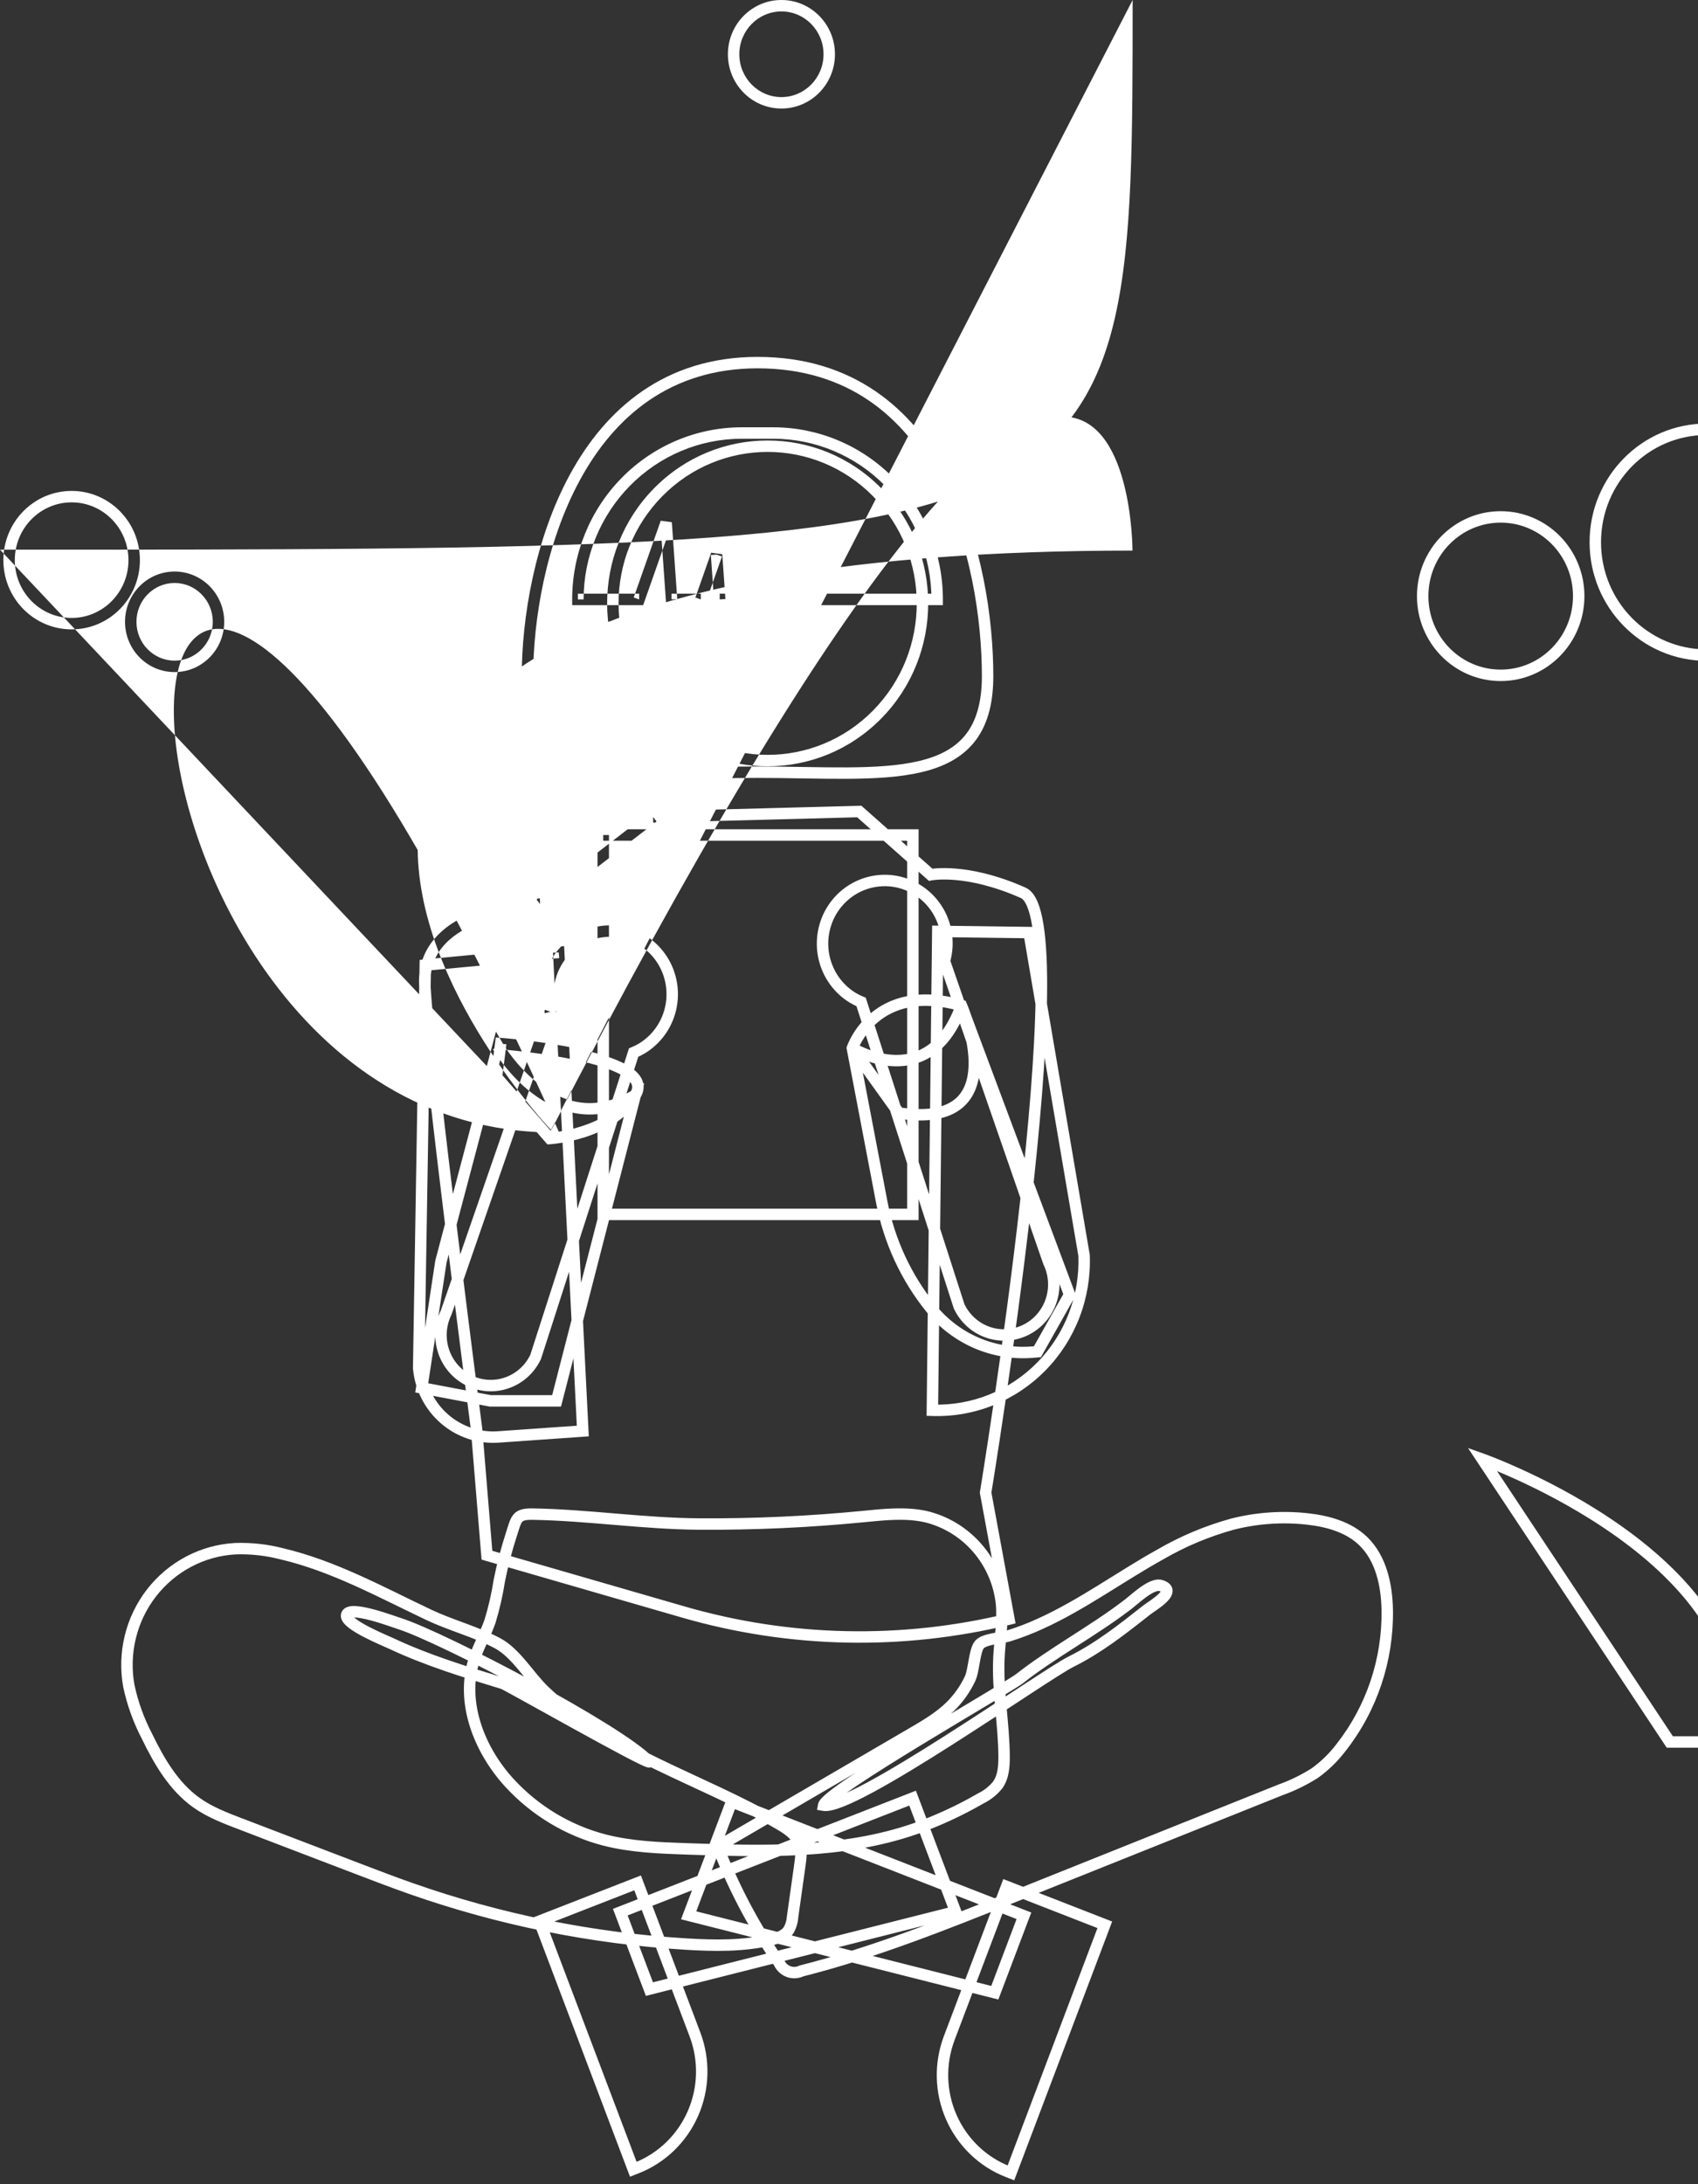 <svg width="297" height="382" viewBox="0 0 297 382" fill="none" xmlns="http://www.w3.org/2000/svg">
<rect x="0" y="0" width="297" height="382" fill="#333333" stroke="none"/>
<path d="M292.065 304.638L291.231 305.191L291.528 305.638H292.065V304.638ZM259.27 255.188L259.604 254.245L256.781 253.245L258.436 255.74L259.27 255.188ZM303.299 304.638V305.638H304.137L304.284 304.812L303.299 304.638ZM179.096 335.036L180.031 335.39L180.382 334.464L179.459 334.104L179.096 335.036ZM174.003 348.491L173.758 349.461L174.623 349.679L174.938 348.845L174.003 348.491ZM120.453 334.954L119.518 334.6L119.121 335.648L120.208 335.923L120.453 334.954ZM127.969 315.094L128.333 314.163L127.392 313.796L127.034 314.74L127.969 315.094ZM193.243 336.612L194.178 336.966L194.528 336.04L193.606 335.68L193.243 336.612ZM176.822 379.999L176.459 380.93L177.4 381.297L177.757 380.353L176.822 379.999ZM176.281 379.788L175.918 380.719L175.918 380.719L176.281 379.788ZM166.037 356.413L165.127 355.997L165.113 356.027L165.101 356.059L166.037 356.413ZM166.037 356.412L166.947 356.827L166.961 356.797L166.972 356.766L166.037 356.412ZM176.067 329.913L176.43 328.981L175.489 328.614L175.131 329.559L176.067 329.913ZM97.724 166.558L98.723 166.508L98.67 165.464L97.629 165.563L97.724 166.558ZM74.388 168.776L74.293 167.781L73.403 167.865L73.388 168.76L74.388 168.776ZM73.23 239.262L72.23 239.246L72.229 239.298L72.234 239.351L73.23 239.262ZM87.145 251.297L87.075 250.3L87.145 251.297ZM101.94 250.263L102.01 251.26L102.988 251.192L102.939 250.212L101.94 250.263ZM179.996 163.089L180.982 162.921L180.842 162.1L180.009 162.089L179.996 163.089ZM164.029 162.88L164.042 161.88L163.04 161.867L163.029 162.869L164.029 162.88ZM163.083 246.632L162.083 246.621L162.072 247.599L163.049 247.632L163.083 246.632ZM189.618 219.552L190.617 219.514L190.615 219.448L190.604 219.384L189.618 219.552ZM87.344 276.388L86.364 276.193L86.359 276.213L86.356 276.234L87.344 276.388ZM85.702 283.565L86.646 283.896L86.653 283.876L86.659 283.857L85.702 283.565ZM82.915 290.316L83.869 290.618L82.915 290.316ZM89.022 311.699L88.282 312.371L88.284 312.373L89.022 311.699ZM105.781 321.8L105.531 322.769L105.533 322.769L105.781 321.8ZM120.182 323.337L120.217 322.337L120.182 323.337ZM159.981 319.843L160.307 320.788L160.314 320.786L159.981 319.843ZM171.544 314.511L171.108 313.61L171.075 313.627L171.043 313.645L171.544 314.511ZM174.544 312.112L175.325 312.737L175.347 312.71L175.366 312.681L174.544 312.112ZM175.627 307.193L176.627 307.188L175.627 307.193ZM174.721 289.948L175.72 289.995L174.721 289.948ZM175.171 280.399L176.166 280.309L176.166 280.299L176.164 280.289L175.171 280.399ZM161.909 265.226L162.142 264.253L162.132 264.251L162.122 264.249L161.909 265.226ZM150.916 265.226L151.013 266.222H151.013L150.916 265.226ZM122.306 266.525L122.313 265.525H122.313L122.306 266.525ZM93.135 264.791L93.119 265.791H93.119L93.135 264.791ZM89.407 268.465L90.358 268.773L90.358 268.773L89.407 268.465ZM49.181 271.705L48.933 272.674L48.943 272.677L48.953 272.679L49.181 271.705ZM41.148 270.839L41.112 269.839L41.102 269.84L41.091 269.84L41.148 270.839ZM22.534 294.832L21.549 295.01L21.552 295.025L21.555 295.04L22.534 294.832ZM25.717 303.662L26.616 303.225L26.61 303.211L26.603 303.198L25.717 303.662ZM34.346 315.242L34.927 314.428H34.927L34.346 315.242ZM41.962 318.922L41.605 319.856L41.962 318.922ZM62.734 326.866L62.376 327.8H62.376L62.734 326.866ZM71.932 330.287L71.6 331.23L71.6 331.23L71.932 330.287ZM119.974 339.982L119.913 340.981H119.914L119.974 339.982ZM134.891 339.215L134.66 338.242V338.242L134.891 339.215ZM137.946 337.54L138.775 338.098L138.797 338.066L138.816 338.032L137.946 337.54ZM138.628 335.251L137.638 335.112L137.633 335.148L137.63 335.185L138.628 335.251ZM139.906 326.167L138.916 326.028L139.906 326.167ZM139.798 322.338L138.864 322.696L138.864 322.696L139.798 322.338ZM136.345 319.035L135.841 319.899L136.345 319.035ZM95.25 295.752L95.939 295.028V295.028L95.25 295.752ZM86.991 287.354L86.522 288.237L86.991 287.354ZM75.019 282.416L75.447 281.512L75.019 282.416ZM69.918 283.951L70.222 282.998H70.222L69.918 283.951ZM113.571 308.115L113.915 309.054L115.338 308.534L114.3 307.43L113.571 308.115ZM87.971 294.408L87.679 295.365H87.679L87.971 294.408ZM68.494 287.441L68.069 288.346L68.494 287.441ZM60.627 282.458L61.609 282.649V282.649L60.627 282.458ZM114.228 142.867L114.202 141.867L113.876 141.876L113.618 142.075L114.228 142.867ZM94.46 158.104L94.492 159.103L94.815 159.093L95.071 158.896L94.46 158.104ZM83.359 249.926L84.356 249.844L84.354 249.82L84.351 249.797L83.359 249.926ZM85.17 271.977L84.174 272.059L84.23 272.746L84.892 272.938L85.17 271.977ZM119.528 281.915L119.25 282.876L119.528 281.915ZM176.478 283.154L176.714 284.126L177.633 283.903L177.461 282.973L176.478 283.154ZM172.395 261.032L171.408 260.869L171.38 261.042L171.411 261.213L172.395 261.032ZM162.783 152.978L162.12 153.727L162.493 154.057L162.982 153.958L162.783 152.978ZM150.298 141.919L150.962 141.171L150.666 140.909L150.272 140.92L150.298 141.919ZM153.42 86.084L152.707 86.786L153.42 86.084ZM153.42 124.959L152.707 124.258L153.42 124.959ZM115.124 124.959L114.412 125.661L115.124 124.959ZM115.124 86.084L114.412 85.382L115.124 86.084ZM101.079 104.826H100.079V105.826H101.079V104.826ZM111.79 104.826V105.826H112.498L112.733 105.158L111.79 104.826ZM116.515 91.396L117.512 91.325L115.571 91.064L116.515 91.396ZM117.459 104.826L116.462 104.896L116.527 105.826H117.459V104.826ZM122.578 104.826V105.826H123.287L123.522 105.158L122.578 104.826ZM125.335 96.992L126.332 96.921L124.391 96.66L125.335 96.992ZM125.886 104.826L124.888 104.896L124.954 105.826H125.886V104.826ZM163.923 104.826V105.826H164.923V104.826H163.923ZM105.513 146.026V145.026H104.513V146.026H105.513ZM159.671 146.026H160.671V145.026H159.671V146.026ZM159.671 212.377V213.377H160.671V212.377H159.671ZM105.513 212.377H104.513V213.377H105.513V212.377ZM108.498 334.402L108.134 333.47L107.212 333.83L107.563 334.756L108.498 334.402ZM113.591 347.857L112.656 348.211L112.972 349.045L113.836 348.827L113.591 347.857ZM167.141 334.32L167.386 335.289L168.473 335.014L168.076 333.966L167.141 334.32ZM159.624 314.46L160.559 314.106L160.202 313.162L159.261 313.529L159.624 314.46ZM111.527 329.282L112.462 328.928L112.104 327.983L111.163 328.351L111.527 329.282ZM121.556 355.781L122.502 355.457L122.497 355.442L122.491 355.427L121.556 355.781ZM121.557 355.782L120.611 356.107L120.616 356.121L120.621 356.136L121.557 355.782ZM111.312 379.157L111.675 380.089H111.675L111.312 379.157ZM110.771 379.368L109.836 379.722L110.194 380.667L111.135 380.3L110.771 379.368ZM94.35 335.982L93.987 335.05L93.065 335.41L93.415 336.336L94.35 335.982ZM215.539 266.553L215.292 265.584L215.282 265.587L215.273 265.589L215.539 266.553ZM228.709 265.64L228.82 264.646L228.82 264.646L228.709 265.64ZM238.428 269.502L239.122 268.781H239.122L238.428 269.502ZM242.646 281.546L243.646 281.53L243.646 281.526L242.646 281.546ZM234.59 305.576L233.803 304.959L233.798 304.965L233.793 304.972L234.59 305.576ZM229.984 310.077L230.52 310.921L230.545 310.905L230.568 310.888L229.984 310.077ZM223.991 313.008L223.654 312.067L223.637 312.073L223.62 312.08L223.991 313.008ZM177.474 331.634L177.102 330.706H177.102L177.474 331.634ZM140.19 344.679L139.945 343.709L139.844 343.735L139.75 343.781L140.19 344.679ZM136.31 343.305L135.407 343.734L135.407 343.734L136.31 343.305ZM136.28 343.24L137.193 342.832L137.155 342.748L137.103 342.672L136.28 343.24ZM126.085 324.307L127.012 323.932L126.956 323.795L126.863 323.68L126.085 324.307ZM126.64 322.296L126.976 323.238L127.064 323.206L127.144 323.16L126.64 322.296ZM159.542 303.105L160.046 303.969L159.542 303.105ZM166.239 298.421L166.939 299.135L166.941 299.134L166.239 298.421ZM169.677 293.562L168.773 293.135L168.772 293.137L169.677 293.562ZM171.294 287.634L172.069 288.266H172.069L171.294 287.634ZM176.413 286.092L176.705 287.049L176.71 287.047L176.413 286.092ZM181.985 283.954L181.571 283.044L181.567 283.046L181.985 283.954ZM202.954 271.841L203.439 272.716L203.448 272.711L203.456 272.706L202.954 271.841ZM196.886 280.886L196.325 280.058L196.302 280.074L196.279 280.091L196.886 280.886ZM178.311 293.581L178.931 294.366L178.311 293.581ZM144.074 315.699L143.091 315.515L142.905 316.513L143.905 316.684L144.074 315.699ZM200.531 281.599L199.911 280.814H199.911L200.531 281.599ZM203.055 277.287L203.349 276.331L203.055 277.287ZM86.839 188.365L85.847 188.239L85.79 188.683L86.084 189.021L86.839 188.365ZM87.586 182.507L87.66 181.51L86.715 181.44L86.594 182.381L87.586 182.507ZM96.176 199.108L95.421 199.764L95.745 200.136L96.236 200.106L96.176 199.108ZM107.889 162.895L107.778 163.888L107.778 163.888L107.889 162.895ZM115.81 167.832L116.651 167.291L116.651 167.29L115.81 167.832ZM112.273 183.354L112.787 184.211L112.791 184.209L112.273 183.354ZM110.831 184.073L110.455 183.146L110.023 183.322L109.88 183.766L110.831 184.073ZM93.69 237.298L94.594 237.725L94.622 237.666L94.642 237.604L93.69 237.298ZM78.031 229.559L78.93 229.996L78.956 229.943L78.976 229.886L78.031 229.559ZM96.26 176.925L97.205 177.252L97.308 176.954L97.222 176.651L96.26 176.925ZM87.094 183.008L87.96 182.508L86.749 180.407L86.127 182.752L87.094 183.008ZM111.115 191.526L112.084 191.776L112.691 189.415L110.601 190.669L111.115 191.526ZM97.354 244.986V245.986H98.129L98.322 245.235L97.354 244.986ZM85.76 244.986L85.573 245.969L85.666 245.986H85.76V244.986ZM73.766 242.712L72.777 242.562L72.632 243.515L73.579 243.695L73.766 242.712ZM77.124 220.625L76.157 220.368L76.143 220.421L76.135 220.474L77.124 220.625ZM157.225 194.65L156.412 195.233L156.658 195.575L157.075 195.638L157.225 194.65ZM149.088 183.31L148.139 182.994L148.057 183.242L148.106 183.498L149.088 183.31ZM168.162 175.849L169.077 175.446L168.888 175.016L168.435 174.887L168.162 175.849ZM159.379 155.03L158.945 155.931L158.952 155.934L159.379 155.03ZM165.189 168.077L164.229 167.798L164.14 168.104L164.244 168.404L165.189 168.077ZM183.418 220.711L182.474 221.038L182.493 221.095L182.519 221.148L183.418 220.711ZM167.759 228.45L166.807 228.756L166.827 228.818L166.855 228.877L167.759 228.45ZM150.618 175.225L151.57 174.918L151.427 174.474L150.994 174.298L150.618 175.225ZM149.177 174.506L148.659 175.361L148.662 175.363L149.177 174.506ZM145.639 158.984L144.798 158.443L144.798 158.443L145.639 158.984ZM153.56 154.047L153.671 155.041L153.674 155.04L153.56 154.047ZM187.079 226.411L187.95 226.902L188.178 226.497L188.015 226.061L187.079 226.411ZM181.458 236.391L181.542 237.387L182.069 237.342L182.329 236.881L181.458 236.391ZM180.645 236.459L180.56 235.463H180.56L180.645 236.459ZM162.852 228.822L162.074 229.451L162.852 228.822ZM154.224 210.196L155.206 210.009L154.224 210.196ZM292.898 304.085L260.103 254.635L258.436 255.74L291.231 305.191L292.898 304.085ZM259.27 255.188C258.936 256.13 258.936 256.13 258.936 256.13C258.936 256.13 258.936 256.13 258.937 256.131C258.938 256.131 258.94 256.132 258.943 256.133C258.948 256.134 258.956 256.137 258.967 256.141C258.99 256.149 259.024 256.162 259.069 256.178C259.16 256.211 259.295 256.262 259.473 256.329C259.829 256.463 260.353 256.665 261.019 256.933C262.351 257.471 264.252 258.276 266.516 259.34C271.05 261.472 277.025 264.638 282.816 268.783C294.469 277.122 305.024 289.151 302.314 304.464L304.284 304.812C307.21 288.276 295.75 275.579 283.98 267.156C278.06 262.919 271.97 259.695 267.367 257.53C265.064 256.448 263.129 255.628 261.767 255.079C261.086 254.804 260.548 254.597 260.179 254.457C259.995 254.388 259.852 254.335 259.755 254.3C259.707 254.282 259.67 254.269 259.644 254.26C259.632 254.255 259.622 254.251 259.615 254.249C259.612 254.248 259.609 254.247 259.607 254.246C259.606 254.246 259.605 254.246 259.605 254.245C259.604 254.245 259.604 254.245 259.27 255.188ZM303.299 303.638H292.065V305.638H303.299V303.638ZM178.161 334.682L173.068 348.137L174.938 348.845L180.031 335.39L178.161 334.682ZM174.248 347.522L120.699 333.984L120.208 335.923L173.758 349.461L174.248 347.522ZM121.389 335.308L128.905 315.448L127.034 314.74L119.518 334.6L121.389 335.308ZM127.606 316.026L178.732 335.967L179.459 334.104L128.333 314.163L127.606 316.026ZM192.308 336.258L175.887 379.645L177.757 380.353L194.178 336.966L192.308 336.258ZM177.185 379.067L176.645 378.856L175.918 380.719L176.459 380.93L177.185 379.067ZM176.645 378.856C172.483 377.233 169.122 373.996 167.306 369.852L165.475 370.655C167.501 375.279 171.256 378.901 175.918 380.719L176.645 378.856ZM167.306 369.852C165.49 365.709 165.37 361.001 166.972 356.767L165.101 356.059C163.314 360.782 163.448 366.032 165.475 370.655L167.306 369.852ZM166.946 356.828L166.947 356.827L165.128 355.996L165.127 355.997L166.946 356.828ZM166.972 356.766L177.002 330.267L175.131 329.559L165.102 356.058L166.972 356.766ZM175.703 330.844L192.879 337.544L193.606 335.68L176.43 328.981L175.703 330.844ZM97.629 165.563L74.293 167.781L74.482 169.772L97.819 167.554L97.629 165.563ZM73.388 168.76L72.23 239.246L74.23 239.278L75.388 168.792L73.388 168.76ZM72.234 239.351C72.566 243.061 74.317 246.495 77.116 248.916L78.424 247.404C76.021 245.325 74.512 242.371 74.226 239.173L72.234 239.351ZM77.116 248.916C79.915 251.338 83.54 252.552 87.215 252.295L87.075 250.3C83.932 250.52 80.826 249.482 78.424 247.404L77.116 248.916ZM87.215 252.295L102.01 251.26L101.871 249.265L87.075 250.3L87.215 252.295ZM102.939 250.212L98.723 166.508L96.725 166.608L100.942 250.313L102.939 250.212ZM180.009 162.089L164.042 161.88L164.016 163.88L179.983 164.089L180.009 162.089ZM163.029 162.869L162.083 246.621L164.083 246.644L165.029 162.892L163.029 162.869ZM163.049 247.632C166.717 247.756 170.37 247.112 173.781 245.739L173.035 243.884C169.882 245.152 166.506 245.748 163.117 245.633L163.049 247.632ZM173.781 245.739C177.192 244.367 180.287 242.296 182.873 239.657L181.444 238.257C179.051 240.7 176.188 242.615 173.035 243.884L173.781 245.739ZM182.873 239.657C185.459 237.018 187.48 233.867 188.812 230.402L186.946 229.684C185.711 232.896 183.838 235.814 181.444 238.257L182.873 239.657ZM188.812 230.402C190.145 226.936 190.759 223.23 190.617 219.514L188.619 219.59C188.75 223.036 188.18 226.472 186.946 229.684L188.812 230.402ZM190.604 219.384L180.982 162.921L179.01 163.257L188.632 219.72L190.604 219.384ZM86.356 276.234C85.985 278.617 85.447 280.969 84.745 283.274L86.659 283.857C87.388 281.462 87.947 279.017 88.332 276.541L86.356 276.234ZM84.758 283.235C84.373 284.333 83.882 285.395 83.372 286.518C82.87 287.626 82.351 288.788 81.962 290.014L83.869 290.618C84.217 289.52 84.688 288.457 85.193 287.345C85.691 286.249 86.225 285.097 86.646 283.896L84.758 283.235ZM81.962 290.014C79.467 297.883 82.944 306.501 88.282 312.371L89.762 311.026C84.701 305.461 81.667 297.563 83.869 290.618L81.962 290.014ZM88.284 312.373C92.923 317.453 98.912 321.065 105.531 322.769L106.03 320.832C99.79 319.225 94.14 315.82 89.761 311.024L88.284 312.373ZM105.533 322.769C110.346 323.998 115.332 324.17 120.148 324.336L120.217 322.337C115.365 322.17 110.596 321.998 106.028 320.831L105.533 322.769ZM120.148 324.336C133.502 324.796 147.42 325.225 160.307 320.788L159.656 318.897C147.176 323.194 133.633 322.799 120.217 322.337L120.148 324.336ZM160.314 320.786C164.38 319.352 168.306 317.541 172.045 315.376L171.043 313.645C167.411 315.748 163.597 317.507 159.648 318.9L160.314 320.786ZM171.979 315.411C173.278 314.783 174.421 313.869 175.325 312.737L173.763 311.488C173.044 312.388 172.136 313.113 171.108 313.61L171.979 315.411ZM175.366 312.681C176.529 311.001 176.635 308.897 176.627 307.188L174.627 307.198C174.635 308.906 174.494 310.427 173.722 311.543L175.366 312.681ZM176.627 307.188C176.612 304.255 176.312 301.33 176.057 298.479C175.8 295.608 175.587 292.797 175.72 289.995L173.722 289.9C173.582 292.852 173.808 295.784 174.065 298.657C174.324 301.55 174.613 304.37 174.627 307.198L176.627 307.188ZM175.72 289.995C175.795 288.421 175.974 286.891 176.108 285.251C176.239 283.642 176.319 281.984 176.166 280.309L174.175 280.49C174.311 281.992 174.242 283.515 174.114 285.089C173.989 286.632 173.799 288.287 173.722 289.9L175.72 289.995ZM176.164 280.289C175.742 276.479 174.169 272.893 171.66 270.022L170.154 271.338C172.393 273.9 173.799 277.103 174.177 280.51L176.164 280.289ZM171.66 270.022C169.151 267.151 165.827 265.135 162.142 264.253L161.676 266.198C164.954 266.983 167.916 268.777 170.154 271.338L171.66 270.022ZM162.122 264.249C158.339 263.424 154.435 263.878 150.819 264.231L151.013 266.222C154.723 265.859 158.283 265.459 161.696 266.203L162.122 264.249ZM150.819 264.231C141.345 265.155 131.83 265.587 122.313 265.525L122.3 267.525C131.886 267.587 141.47 267.152 151.013 266.222L150.819 264.231ZM122.313 265.525C117.477 265.494 112.648 265.103 107.786 264.697C102.935 264.292 98.047 263.871 93.151 263.791L93.119 265.791C97.935 265.87 102.752 266.284 107.619 266.69C112.474 267.096 117.376 267.493 122.3 267.525L122.313 265.525ZM93.151 263.791C91.667 263.767 90.528 263.966 89.757 264.927C89.417 265.35 89.204 265.859 89.028 266.364C88.857 266.851 88.667 267.504 88.456 268.157L90.358 268.773C90.604 268.015 90.75 267.498 90.915 267.024C91.075 266.568 91.198 266.326 91.317 266.178C91.463 265.996 91.732 265.769 93.119 265.791L93.151 263.791ZM88.456 268.156C87.602 270.791 86.903 273.474 86.364 276.193L88.325 276.582C88.849 273.94 89.528 271.333 90.358 268.773L88.456 268.156ZM49.428 270.737C46.711 270.043 43.912 269.741 41.112 269.839L41.182 271.838C43.792 271.747 46.401 272.028 48.933 272.674L49.428 270.737ZM41.091 269.84C38.106 270.008 35.19 270.819 32.539 272.218L33.472 273.987C35.87 272.721 38.506 271.988 41.203 271.837L41.091 269.84ZM32.539 272.218C29.887 273.618 27.56 275.574 25.713 277.955L27.293 279.181C28.967 277.023 31.074 275.253 33.472 273.987L32.539 272.218ZM25.713 277.955C23.866 280.336 22.539 283.089 21.822 286.029L23.765 286.503C24.416 283.835 25.619 281.339 27.293 279.181L25.713 277.955ZM21.822 286.029C21.104 288.969 21.011 292.03 21.549 295.01L23.518 294.654C23.029 291.95 23.113 289.171 23.765 286.503L21.822 286.029ZM21.555 295.04C22.23 298.207 23.332 301.265 24.831 304.126L26.603 303.198C25.188 300.498 24.148 297.613 23.512 294.624L21.555 295.04ZM24.817 304.099C26.957 308.507 29.602 313.087 33.766 316.056L34.927 314.428C31.202 311.772 28.738 307.595 26.616 303.225L24.817 304.099ZM33.766 316.056C36.194 317.788 38.986 318.855 41.605 319.856L42.319 317.988C39.661 316.971 37.113 315.987 34.927 314.428L33.766 316.056ZM41.605 319.856L62.376 327.8L63.091 325.932L42.319 317.988L41.605 319.856ZM62.376 327.8C65.43 328.968 68.499 330.141 71.6 331.23L72.263 329.343C69.192 328.265 66.149 327.101 63.091 325.932L62.376 327.8ZM71.6 331.23C87.191 336.701 103.446 339.982 119.913 340.981L120.035 338.984C103.752 337.996 87.68 334.753 72.263 329.343L71.6 331.23ZM119.914 340.981C124.917 341.283 130.104 341.377 135.121 340.188L134.66 338.242C129.946 339.359 125.006 339.285 120.034 338.984L119.914 340.981ZM135.121 340.188C136.266 339.917 137.868 339.446 138.775 338.098L137.116 336.982C136.686 337.621 135.824 337.966 134.66 338.242L135.121 340.188ZM138.816 338.032C139.286 337.2 139.563 336.272 139.626 335.317L137.63 335.185C137.587 335.841 137.397 336.478 137.075 337.047L138.816 338.032ZM139.618 335.39L140.897 326.307L138.916 326.028L137.638 335.112L139.618 335.39ZM140.897 326.307C141.07 325.072 141.301 323.464 140.731 321.98L138.864 322.696C139.218 323.62 139.102 324.704 138.916 326.028L140.897 326.307ZM140.731 321.98C140.004 320.084 138.22 318.971 136.849 318.171L135.841 319.899C137.269 320.732 138.42 321.539 138.864 322.696L140.731 321.98ZM136.849 318.171C129.978 314.165 122.484 311.032 115.423 307.606C108.318 304.159 101.571 300.383 95.939 295.028L94.561 296.477C100.422 302.05 107.395 305.934 114.55 309.406C121.75 312.899 129.056 315.943 135.841 319.899L136.849 318.171ZM95.939 295.028C94.639 293.792 93.474 292.225 92.103 290.599C90.779 289.029 89.287 287.442 87.461 286.471L86.522 288.237C87.984 289.014 89.268 290.34 90.574 291.889C91.834 293.382 93.155 295.14 94.561 296.477L95.939 295.028ZM87.461 286.471C85.531 285.446 83.443 284.647 81.4 283.889C79.336 283.124 77.325 282.402 75.447 281.512L74.591 283.319C76.567 284.256 78.677 285.012 80.704 285.764C82.752 286.524 84.724 287.282 86.522 288.237L87.461 286.471ZM75.447 281.512C67.103 277.558 58.675 272.894 49.408 270.732L48.953 272.679C57.948 274.778 66.085 279.289 74.591 283.319L75.447 281.512ZM69.615 284.904C73.182 286.038 82.686 290.62 92.03 295.67C96.685 298.186 101.268 300.8 105.013 303.133C108.795 305.49 111.617 307.497 112.843 308.8L114.3 307.43C112.869 305.909 109.824 303.775 106.07 301.436C102.279 299.074 97.658 296.438 92.981 293.911C83.663 288.875 73.997 284.199 70.222 282.998L69.615 284.904ZM113.228 307.176C113.446 307.096 113.625 307.123 113.639 307.124C113.686 307.13 113.711 307.138 113.703 307.135C113.689 307.132 113.64 307.116 113.545 307.078C113.361 307.004 113.089 306.882 112.73 306.709C112.017 306.366 111.025 305.857 109.84 305.23C107.472 303.979 104.369 302.282 101.259 300.567C98.148 298.851 95.043 297.123 92.66 295.805C91.471 295.147 90.462 294.591 89.726 294.192C89.359 293.993 89.056 293.831 88.831 293.714C88.719 293.656 88.621 293.606 88.542 293.568C88.491 293.543 88.373 293.486 88.262 293.452L87.679 295.365C87.613 295.345 87.587 295.327 87.67 295.368C87.724 295.394 87.803 295.434 87.909 295.489C88.118 295.597 88.409 295.753 88.773 295.95C89.5 296.345 90.503 296.897 91.692 297.555C94.067 298.868 97.183 300.602 100.293 302.318C103.403 304.034 106.52 305.739 108.906 306.999C110.097 307.628 111.115 308.151 111.863 308.511C112.234 308.69 112.555 308.836 112.803 308.935C112.925 308.984 113.052 309.031 113.171 309.063C113.23 309.08 113.311 309.099 113.403 309.11C113.461 309.117 113.674 309.142 113.915 309.054L113.228 307.176ZM88.262 293.452C81.66 291.44 75.102 289.438 68.919 286.535L68.069 288.346C74.403 291.32 81.1 293.36 87.679 295.365L88.262 293.452ZM68.919 286.535C68.214 286.205 66.265 285.407 64.436 284.447C63.527 283.97 62.719 283.488 62.169 283.051C61.892 282.83 61.726 282.657 61.644 282.538C61.553 282.409 61.644 282.469 61.609 282.649L59.646 282.267C59.532 282.85 59.771 283.35 60.004 283.684C60.245 284.028 60.578 284.341 60.925 284.616C61.624 285.173 62.566 285.724 63.506 286.218C65.373 287.198 67.514 288.085 68.069 288.346L68.919 286.535ZM61.609 282.649C61.569 282.855 61.407 282.926 61.433 282.916C61.496 282.892 61.674 282.855 62.017 282.865C62.685 282.884 63.623 283.064 64.666 283.334C66.751 283.875 68.889 284.673 69.615 284.904L70.222 282.998C69.644 282.814 67.314 281.955 65.168 281.398C64.095 281.12 62.977 280.891 62.073 280.866C61.63 280.853 61.143 280.885 60.716 281.049C60.252 281.227 59.774 281.606 59.646 282.267L61.609 282.649ZM113.618 142.075L93.85 157.312L95.071 158.896L114.839 143.659L113.618 142.075ZM94.46 158.104C94.428 157.104 94.428 157.104 94.427 157.104C94.427 157.104 94.427 157.104 94.426 157.104C94.425 157.104 94.424 157.104 94.422 157.105C94.419 157.105 94.414 157.105 94.408 157.105C94.396 157.105 94.38 157.106 94.358 157.107C94.315 157.109 94.253 157.112 94.173 157.116C94.012 157.125 93.78 157.139 93.487 157.162C92.901 157.208 92.068 157.288 91.073 157.429C89.087 157.708 86.428 158.227 83.778 159.187C81.137 160.144 78.435 161.564 76.431 163.687C74.4 165.837 73.116 168.678 73.307 172.354L75.305 172.25C75.144 169.158 76.203 166.841 77.885 165.06C79.593 163.251 81.974 161.968 84.459 161.067C86.936 160.17 89.448 159.677 91.351 159.409C92.3 159.276 93.091 159.199 93.643 159.156C93.919 159.134 94.134 159.121 94.279 159.113C94.352 159.109 94.407 159.107 94.442 159.105C94.46 159.104 94.474 159.104 94.482 159.104C94.486 159.104 94.489 159.103 94.491 159.103C94.491 159.103 94.492 159.103 94.492 159.103C94.492 159.103 94.492 159.103 94.492 159.103C94.492 159.103 94.492 159.103 94.46 158.104ZM73.307 172.354C73.662 179.166 75.931 198.617 78.104 216.312C79.192 225.171 80.258 233.607 81.052 239.827C81.449 242.938 81.778 245.494 82.007 247.274C82.122 248.163 82.212 248.859 82.273 249.331C82.304 249.568 82.328 249.749 82.344 249.871C82.351 249.931 82.357 249.978 82.361 250.008C82.363 250.024 82.365 250.036 82.366 250.043C82.367 250.047 82.367 250.05 82.367 250.052C82.367 250.053 82.367 250.054 82.367 250.054C82.368 250.055 82.368 250.055 83.359 249.926C84.351 249.797 84.351 249.796 84.351 249.796C84.351 249.796 84.35 249.795 84.35 249.794C84.35 249.792 84.35 249.789 84.349 249.785C84.348 249.777 84.347 249.766 84.345 249.75C84.341 249.72 84.335 249.674 84.327 249.613C84.311 249.491 84.287 249.31 84.257 249.074C84.196 248.602 84.106 247.907 83.991 247.018C83.761 245.239 83.432 242.683 83.036 239.574C82.242 233.355 81.177 224.923 80.089 216.068C77.912 198.335 75.655 178.974 75.305 172.25L73.307 172.354ZM82.362 250.008L84.174 272.059L86.167 271.895L84.356 249.844L82.362 250.008ZM84.892 272.938L119.25 282.876L119.806 280.954L85.448 271.017L84.892 272.938ZM119.25 282.876C137.981 288.294 157.771 288.724 176.714 284.126L176.242 282.182C157.638 286.698 138.202 286.276 119.806 280.954L119.25 282.876ZM177.461 282.973L173.378 260.85L171.411 261.213L175.494 283.336L177.461 282.973ZM172.395 261.032C173.381 261.194 173.381 261.194 173.382 261.193C173.382 261.192 173.382 261.191 173.382 261.189C173.383 261.186 173.383 261.182 173.384 261.176C173.386 261.163 173.389 261.145 173.393 261.121C173.401 261.072 173.413 261 173.429 260.904C173.46 260.713 173.506 260.43 173.565 260.061C173.684 259.323 173.857 258.241 174.074 256.861C174.507 254.103 175.114 250.157 175.812 245.41C177.207 235.915 178.964 223.206 180.41 210.355C181.855 197.512 182.992 184.499 183.142 174.408C183.217 169.369 183.047 165.014 182.533 161.759C182.276 160.134 181.926 158.735 181.452 157.646C180.989 156.581 180.336 155.651 179.374 155.224L178.562 157.052C178.844 157.177 179.23 157.551 179.618 158.444C179.996 159.312 180.313 160.525 180.557 162.071C181.045 165.157 181.217 169.377 181.143 174.379C180.994 184.37 179.866 197.305 178.422 210.132C176.98 222.952 175.226 235.637 173.833 245.119C173.136 249.859 172.53 253.798 172.098 256.551C171.882 257.928 171.709 259.008 171.591 259.743C171.531 260.111 171.486 260.393 171.455 260.583C171.439 260.678 171.428 260.749 171.42 260.797C171.416 260.821 171.413 260.84 171.411 260.852C171.41 260.858 171.409 260.862 171.409 260.865C171.408 260.867 171.408 260.868 171.408 260.868C171.408 260.869 171.408 260.869 172.395 261.032ZM179.374 155.224C174.288 152.965 170.133 152.149 167.225 151.903C165.771 151.78 164.631 151.799 163.844 151.852C163.451 151.878 163.146 151.913 162.934 151.942C162.828 151.956 162.746 151.969 162.687 151.979C162.658 151.984 162.635 151.988 162.617 151.992C162.609 151.993 162.602 151.995 162.596 151.996C162.593 151.996 162.591 151.997 162.589 151.997C162.588 151.997 162.587 151.997 162.586 151.998C162.586 151.998 162.585 151.998 162.585 151.998C162.584 151.998 162.584 151.998 162.783 152.978C162.982 153.958 162.981 153.958 162.981 153.958C162.981 153.958 162.98 153.958 162.98 153.958C162.98 153.958 162.979 153.959 162.979 153.959C162.978 153.959 162.978 153.959 162.979 153.959C162.979 153.959 162.981 153.958 162.984 153.958C162.991 153.956 163.004 153.954 163.023 153.951C163.06 153.944 163.121 153.935 163.205 153.923C163.373 153.9 163.632 153.871 163.978 153.847C164.669 153.801 165.708 153.782 167.056 153.896C169.75 154.123 173.687 154.887 178.562 157.052L179.374 155.224ZM163.446 152.23L150.962 141.171L149.635 142.668L162.12 153.727L163.446 152.23ZM150.272 140.92L114.202 141.867L114.254 143.867L150.325 142.919L150.272 140.92ZM171.742 118.256C171.742 123.053 170.651 126.324 168.805 128.592C166.956 130.863 164.241 132.262 160.725 133.094C157.2 133.929 152.959 134.174 148.159 134.202C145.764 134.217 143.248 134.177 140.627 134.134C138.009 134.091 135.289 134.044 132.501 134.044V136.044C135.269 136.044 137.973 136.09 140.594 136.134C143.212 136.177 145.75 136.217 148.17 136.202C152.999 136.174 157.429 135.93 161.186 135.04C164.953 134.148 168.132 132.586 170.355 129.855C172.582 127.121 173.742 123.349 173.742 118.256H171.742ZM132.501 134.044C129.713 134.044 126.992 134.091 124.374 134.134C121.753 134.177 119.237 134.217 116.843 134.202C112.043 134.174 107.801 133.929 104.276 133.094C100.76 132.262 98.046 130.863 96.197 128.592C94.35 126.324 93.259 123.053 93.259 118.256H91.259C91.259 123.349 92.42 127.121 94.646 129.855C96.87 132.586 100.049 134.148 103.815 135.04C107.572 135.93 112.002 136.174 116.831 136.202C119.251 136.217 121.789 136.177 124.407 136.134C127.029 136.09 129.732 136.044 132.501 136.044V134.044ZM93.259 118.256C93.259 108.48 95.439 94.948 101.467 83.897C107.473 72.887 117.241 64.415 132.501 64.415V62.415C116.319 62.415 105.966 71.474 99.712 82.939C93.479 94.365 91.259 108.252 91.259 118.256H93.259ZM132.501 64.415C148.31 64.415 158.072 72.897 163.936 83.889C169.827 94.932 171.742 108.463 171.742 118.256H173.742C173.742 108.269 171.799 94.38 165.7 82.948C159.575 71.465 149.215 62.415 132.501 62.415V64.415ZM152.707 86.786C162.899 97.132 162.899 113.912 152.707 124.258L154.132 125.661C165.091 114.537 165.091 96.507 154.132 85.382L152.707 86.786ZM152.707 124.258C142.524 134.595 126.02 134.595 115.837 124.258L114.412 125.661C125.379 136.794 143.166 136.794 154.132 125.661L152.707 124.258ZM115.837 124.258C105.645 113.912 105.645 97.132 115.837 86.786L114.412 85.382C103.454 96.507 103.454 114.537 114.412 125.661L115.837 124.258ZM115.837 86.786C126.02 76.449 142.524 76.449 152.707 86.786L154.132 85.382C143.166 74.25 125.379 74.25 114.412 85.382L115.837 86.786ZM101.079 105.826H111.79V103.826H101.079V105.826ZM112.733 105.158L117.458 91.728L115.571 91.064L110.846 104.494L112.733 105.158ZM115.517 91.466L116.462 104.896L118.457 104.756L117.512 91.325L115.517 91.466ZM117.459 105.826H122.578V103.826H117.459V105.826ZM123.522 105.158L126.278 97.323L124.391 96.66L121.635 104.494L123.522 105.158ZM124.337 97.062L124.888 104.896L126.884 104.756L126.332 96.921L124.337 97.062ZM125.886 105.826H163.923V103.826H125.886V105.826ZM164.923 104.826C164.923 96.848 161.801 89.194 156.239 83.548L154.815 84.951C160.005 90.22 162.923 97.369 162.923 104.826H164.923ZM156.239 83.548C150.677 77.902 143.13 74.727 135.257 74.727V76.727C142.59 76.727 149.625 79.683 154.815 84.951L156.239 83.548ZM135.257 74.727H129.745V76.727H135.257V74.727ZM129.745 74.727C121.872 74.727 114.325 77.902 108.763 83.548L110.188 84.951C115.377 79.683 122.412 76.727 129.745 76.727V74.727ZM108.763 83.548C103.201 89.194 100.079 96.848 100.079 104.826H102.079C102.079 97.369 104.998 90.22 110.188 84.951L108.763 83.548ZM105.513 147.026H159.671V145.026H105.513V147.026ZM158.671 146.026V212.377H160.671V146.026H158.671ZM159.671 211.377H105.513V213.377H159.671V211.377ZM106.513 212.377V146.026H104.513V212.377H106.513ZM107.563 334.756L112.656 348.211L114.526 347.503L109.433 334.048L107.563 334.756ZM113.836 348.827L167.386 335.289L166.896 333.35L113.346 346.888L113.836 348.827ZM168.076 333.966L160.559 314.106L158.689 314.814L166.205 334.674L168.076 333.966ZM159.261 313.529L108.134 333.47L108.861 335.333L159.987 315.392L159.261 313.529ZM110.591 329.636L120.621 356.135L122.491 355.427L112.462 328.928L110.591 329.636ZM120.61 356.105L120.611 356.107L122.502 355.458L122.502 355.457L120.61 356.105ZM120.621 356.136C122.223 360.37 122.103 365.078 120.287 369.222L122.119 370.025C124.145 365.401 124.279 360.152 122.492 355.428L120.621 356.136ZM120.287 369.222C118.471 373.365 115.11 376.602 110.949 378.226L111.675 380.089C116.337 378.27 120.092 374.648 122.119 370.025L120.287 369.222ZM110.949 378.226L110.408 378.436L111.135 380.3L111.675 380.089L110.949 378.226ZM111.707 379.014L95.286 335.628L93.415 336.336L109.836 379.722L111.707 379.014ZM94.714 336.913L111.89 330.214L111.163 328.351L93.987 335.05L94.714 336.913ZM215.786 267.522C219.971 266.457 224.309 266.156 228.598 266.634L228.82 264.646C224.291 264.142 219.711 264.459 215.292 265.584L215.786 267.522ZM228.598 266.634C232.042 267.019 235.402 267.977 237.735 270.222L239.122 268.781C236.313 266.079 232.418 265.048 228.82 264.646L228.598 266.634ZM237.735 270.222C240.575 272.955 241.564 277.277 241.646 281.565L243.646 281.526C243.56 277.062 242.54 272.071 239.122 268.781L237.735 270.222ZM241.646 281.561C241.78 290.049 239.007 298.319 233.803 304.959L235.377 306.193C240.865 299.19 243.787 290.473 243.646 281.53L241.646 281.561ZM233.793 304.972C232.547 306.618 231.066 308.065 229.4 309.265L230.568 310.888C232.398 309.571 234.022 307.984 235.387 306.179L233.793 304.972ZM229.448 309.233C227.625 310.39 225.682 311.341 223.654 312.067L224.329 313.95C226.496 313.174 228.572 312.158 230.52 310.921L229.448 309.233ZM223.62 312.08L177.102 330.706L177.845 332.563L224.363 313.937L223.62 312.08ZM177.102 330.706C164.854 335.61 152.634 340.498 139.945 343.709L140.435 345.648C153.275 342.399 165.618 337.458 177.845 332.563L177.102 330.706ZM139.75 343.781C139.297 344.003 138.777 344.033 138.303 343.865L137.636 345.75C138.617 346.098 139.695 346.035 140.63 345.577L139.75 343.781ZM138.303 343.865C137.829 343.697 137.435 343.343 137.213 342.875L135.407 343.734C135.855 344.676 136.655 345.403 137.636 345.75L138.303 343.865ZM137.213 342.876C137.205 342.859 137.199 342.845 137.193 342.832L135.367 343.648C135.381 343.678 135.394 343.707 135.407 343.734L137.213 342.876ZM137.103 342.672C133.069 336.823 129.685 330.538 127.012 323.932L125.158 324.682C127.885 331.423 131.339 337.837 135.457 343.808L137.103 342.672ZM126.863 323.68C126.836 323.646 126.816 323.604 126.806 323.559L124.848 323.963C124.921 324.318 125.078 324.652 125.306 324.935L126.863 323.68ZM126.806 323.559C126.797 323.513 126.799 323.466 126.811 323.421L124.883 322.889C124.786 323.239 124.774 323.607 124.848 323.963L126.806 323.559ZM126.811 323.421C126.823 323.376 126.846 323.337 126.875 323.305L125.405 321.949C125.158 322.216 124.98 322.539 124.883 322.889L126.811 323.421ZM126.875 323.305C126.904 323.274 126.939 323.251 126.976 323.238L126.304 321.354C125.96 321.477 125.652 321.681 125.405 321.949L126.875 323.305ZM127.144 323.16L160.046 303.969L159.039 302.241L126.136 321.432L127.144 323.16ZM160.046 303.969C162.385 302.604 164.879 301.151 166.939 299.135L165.54 297.706C163.686 299.52 161.413 300.856 159.039 302.241L160.046 303.969ZM166.941 299.134C168.448 297.651 169.681 295.908 170.583 293.987L168.772 293.137C167.971 294.845 166.875 296.393 165.538 297.708L166.941 299.134ZM170.582 293.988C170.804 293.517 170.955 292.939 171.073 292.385C171.193 291.824 171.298 291.198 171.399 290.633C171.504 290.05 171.608 289.521 171.732 289.079C171.864 288.613 171.987 288.367 172.069 288.266L170.519 287.002C170.166 287.436 169.954 288.017 169.808 288.536C169.654 289.08 169.536 289.695 169.431 290.279C169.322 290.882 169.228 291.448 169.117 291.967C169.005 292.493 168.892 292.883 168.773 293.135L170.582 293.988ZM172.069 288.266C172.122 288.201 172.276 288.078 172.627 287.941C172.963 287.811 173.384 287.703 173.866 287.605C174.35 287.508 174.839 287.431 175.334 287.345C175.805 287.264 176.299 287.173 176.705 287.049L176.12 285.136C175.852 285.218 175.476 285.291 174.995 285.374C174.537 285.453 173.991 285.54 173.47 285.645C172.947 285.751 172.395 285.885 171.902 286.078C171.424 286.264 170.893 286.544 170.519 287.002L172.069 288.266ZM176.71 287.047C178.651 286.443 180.553 285.714 182.403 284.863L181.567 283.046C179.796 283.861 177.975 284.559 176.116 285.138L176.71 287.047ZM182.398 284.865C186.138 283.166 189.661 281.089 193.108 278.963C196.572 276.828 199.938 274.658 203.439 272.716L202.469 270.967C198.915 272.939 195.477 275.154 192.059 277.261C188.625 279.378 185.191 281.4 181.571 283.044L182.398 284.865ZM203.456 272.706C207.34 270.452 211.489 268.709 215.805 267.517L215.273 265.589C210.791 266.827 206.483 268.637 202.452 270.977L203.456 272.706ZM196.279 280.091C193.492 282.217 190.287 284.261 187.039 286.35C183.808 288.429 180.537 290.55 177.692 292.797L178.931 294.366C181.688 292.189 184.878 290.118 188.121 288.032C191.346 285.957 194.627 283.866 197.492 281.682L196.279 280.091ZM177.692 292.797C177.511 292.939 176.869 293.351 175.787 294.013C174.737 294.657 173.337 295.499 171.705 296.476C168.443 298.431 164.26 300.924 160.124 303.446C155.99 305.967 151.888 308.524 148.787 310.605C147.24 311.645 145.923 312.577 144.973 313.334C144.5 313.711 144.096 314.061 143.794 314.372C143.644 314.527 143.502 314.689 143.387 314.854C143.282 315.003 143.144 315.233 143.091 315.515L145.057 315.882C145.033 316.013 144.983 316.061 145.026 316C145.058 315.954 145.121 315.877 145.229 315.765C145.445 315.543 145.774 315.253 146.219 314.899C147.106 314.193 148.369 313.296 149.902 312.266C152.965 310.21 157.035 307.672 161.165 305.154C165.293 302.637 169.466 300.149 172.732 298.192C174.364 297.215 175.772 296.368 176.832 295.719C177.861 295.088 178.633 294.601 178.931 294.366L177.692 292.797ZM143.905 316.684C144.428 316.774 145.018 316.699 145.597 316.563C146.195 316.423 146.873 316.195 147.609 315.902C149.082 315.315 150.869 314.435 152.849 313.363C156.812 311.218 161.637 308.257 166.428 305.207C171.221 302.155 176.001 299.001 179.869 296.469C183.777 293.912 186.682 292.04 187.803 291.484L186.916 289.692C185.656 290.316 182.613 292.284 178.774 294.796C174.897 297.333 170.133 300.477 165.353 303.52C160.571 306.564 155.795 309.494 151.896 311.605C149.945 312.661 148.236 313.499 146.869 314.044C146.185 314.316 145.607 314.507 145.141 314.616C144.656 314.73 144.374 314.735 144.243 314.713L143.905 316.684ZM187.803 291.484C192.676 289.071 196.98 285.675 201.15 282.384L199.911 280.814C195.713 284.128 191.57 287.387 186.916 289.692L187.803 291.484ZM201.15 282.384C201.39 282.195 201.803 281.927 202.381 281.52C202.914 281.145 203.537 280.683 204.037 280.197C204.288 279.954 204.534 279.679 204.724 279.382C204.91 279.093 205.09 278.71 205.102 278.264C205.114 277.773 204.918 277.328 204.562 276.986C204.237 276.674 203.808 276.472 203.349 276.331L202.761 278.242C203.068 278.337 203.166 278.419 203.176 278.428C203.176 278.428 203.17 278.422 203.161 278.41C203.152 278.396 203.141 278.378 203.13 278.354C203.109 278.303 203.101 278.252 203.102 278.213C203.104 278.15 203.124 278.173 203.041 278.302C202.964 278.423 202.834 278.578 202.644 278.762C202.264 279.132 201.749 279.519 201.23 279.885C200.756 280.218 200.205 280.582 199.911 280.814L201.15 282.384ZM203.349 276.331C202.571 276.092 201.773 276.312 201.141 276.589C200.482 276.877 199.815 277.313 199.209 277.759C198.597 278.209 198.006 278.7 197.504 279.117C196.98 279.554 196.591 279.878 196.325 280.058L197.446 281.714C197.817 281.464 198.301 281.056 198.784 280.654C199.29 280.233 199.837 279.779 200.393 279.37C200.955 278.958 201.484 278.622 201.944 278.42C202.432 278.207 202.677 278.216 202.761 278.242L203.349 276.331ZM316.941 94.82C316.941 105.187 308.666 113.566 298.489 113.566V115.566C309.798 115.566 318.941 106.264 318.941 94.82H316.941ZM298.489 113.566C288.313 113.566 280.037 105.187 280.037 94.82H278.037C278.037 106.264 287.18 115.566 298.489 115.566V113.566ZM280.037 94.82C280.037 84.453 288.313 76.074 298.489 76.074V74.074C287.18 74.074 278.037 83.376 278.037 94.82H280.037ZM298.489 76.074C308.666 76.074 316.941 84.453 316.941 94.82H318.941C318.941 83.376 309.798 74.074 298.489 74.074V76.074ZM275.134 104.251C275.134 111.363 269.458 117.102 262.489 117.102V119.102C270.591 119.102 277.134 112.439 277.134 104.251H275.134ZM262.489 117.102C255.519 117.102 249.843 111.363 249.843 104.251H247.843C247.843 112.439 254.386 119.102 262.489 119.102V117.102ZM249.843 104.251C249.843 97.139 255.519 91.399 262.489 91.399V89.399C254.386 89.399 247.843 96.063 247.843 104.251H249.843ZM262.489 91.399C269.458 91.399 275.134 97.139 275.134 104.251H277.134C277.134 96.062 270.591 89.399 262.489 89.399V91.399ZM22.47 97.96C22.47 103.556 18.005 108.066 12.529 108.066V110.066C19.138 110.066 24.47 104.632 24.47 97.96H22.47ZM12.529 108.066C7.053 108.066 2.588 103.556 2.588 97.96H0.588C0.588 104.632 5.92 110.066 12.529 110.066V108.066ZM2.588 97.96C2.588 92.364 7.053 87.853 12.529 87.853V85.853C5.92 85.853 0.588 91.288 0.588 97.96H2.588ZM12.529 87.853C18.005 87.853 22.47 92.364 22.47 97.96H24.47C24.47 91.288 19.138 85.853 12.529 85.853V87.853ZM37.217 108.743C37.217 112.508 34.215 115.535 30.542 115.535V117.535C35.348 117.535 39.217 113.584 39.217 108.743H37.217ZM30.542 115.535C26.87 115.535 23.867 112.508 23.867 108.743H21.867C21.867 113.584 25.737 117.535 30.542 117.535V115.535ZM23.867 108.743C23.867 104.979 26.87 101.952 30.542 101.952V99.952C25.737 99.952 21.867 103.902 21.867 108.743H23.867ZM30.542 101.952C34.215 101.952 37.217 104.979 37.217 108.743H39.217C39.217 103.902 35.348 99.952 30.542 99.952V101.952ZM144.044 9.49C144.044 13.641 140.733 16.98 136.681 16.98V18.98C141.866 18.98 146.044 14.717 146.044 9.49H144.044ZM136.681 16.98C132.628 16.98 129.317 13.641 129.317 9.49H127.317C127.317 14.717 131.495 18.98 136.681 18.98V16.98ZM129.317 9.49C129.317 5.339 132.628 2 136.681 2V0C131.495 0 127.317 4.263 127.317 9.49H129.317ZM136.681 2C140.733 2 144.044 5.339 144.044 9.49H146.044C146.044 4.263 141.866 0 136.681 0V2ZM87.831 188.492L88.578 182.634L86.594 182.381L85.847 188.239L87.831 188.492ZM87.586 182.507C87.513 183.505 87.513 183.505 87.513 183.505C87.513 183.505 87.513 183.505 87.513 183.505C87.514 183.505 87.515 183.505 87.517 183.505C87.52 183.505 87.524 183.506 87.531 183.506C87.543 183.507 87.563 183.508 87.588 183.51C87.639 183.515 87.716 183.521 87.816 183.529C88.016 183.545 88.31 183.571 88.684 183.605C89.431 183.675 90.494 183.782 91.758 183.932C94.288 184.232 97.604 184.704 100.775 185.387C103.974 186.077 106.918 186.961 108.773 188.047C109.708 188.594 110.236 189.118 110.454 189.574C110.632 189.944 110.658 190.374 110.269 190.994L111.963 192.056C112.664 190.939 112.772 189.783 112.258 188.71C111.785 187.722 110.85 186.945 109.783 186.32C107.635 185.064 104.424 184.128 101.196 183.432C97.94 182.73 94.556 182.25 91.994 181.946C90.711 181.794 89.63 181.685 88.869 181.614C88.488 181.579 88.187 181.553 87.981 181.536C87.878 181.527 87.798 181.521 87.744 181.517C87.717 181.514 87.697 181.513 87.683 181.512C87.675 181.511 87.67 181.511 87.666 181.511C87.665 181.51 87.663 181.51 87.662 181.51C87.662 181.51 87.661 181.51 87.661 181.51C87.661 181.51 87.66 181.51 87.586 182.507ZM110.269 190.994C108.273 194.177 104.804 195.974 101.706 196.971C100.171 197.465 98.764 197.751 97.742 197.913C9z7.231 197.994 96.819 198.044 96.537 198.073C96.395 198.087 96.287 198.097 96.216 198.103C96.18 198.105 96.154 198.107 96.137 198.109C96.129 198.109 96.123 198.11 96.119 198.11C96.118 198.11 96.117 198.11 96.116 198.11C96.116 198.11 96.116 198.11 96.116 198.11C96.116 198.11 96.116 198.11 96.116 198.11C96.116 198.11 96.117 198.11 96.176 199.108C96.236 200.106 96.236 200.106 96.237 200.106C96.237 200.106 96.237 200.106 96.238 200.106C96.238 200.106 96.239 200.106 96.24 200.106C96.242 200.106 96.245 200.106 96.249 200.106C96.255 200.105 96.265 200.104 96.276 200.104C96.3 200.102 96.334 200.1 96.376 200.096C96.462 200.089 96.586 200.078 96.743 200.062C97.056 200.03 97.504 199.976 98.054 199.888C99.152 199.715 100.663 199.408 102.319 198.875C105.601 197.819 109.602 195.824 111.963 192.056L110.269 190.994ZM96.931 198.452L87.594 187.709L86.084 189.021L95.421 199.764L96.931 198.452ZM107.778 163.888C109.227 164.05 110.623 164.536 111.866 165.311L112.924 163.613C111.428 162.681 109.747 162.096 108 161.901L107.778 163.888ZM111.866 165.311C113.109 166.086 114.17 167.131 114.97 168.373L116.651 167.29C115.692 165.802 114.42 164.546 112.924 163.613L111.866 165.311ZM114.969 168.373C115.698 169.506 116.195 170.778 116.428 172.113L118.398 171.768C118.119 170.172 117.525 168.649 116.651 167.291L114.969 168.373ZM116.428 172.113C116.661 173.447 116.626 174.816 116.325 176.136L118.275 176.58C118.635 175.001 118.677 173.364 118.398 171.768L116.428 172.113ZM116.325 176.136C116.024 177.456 115.464 178.7 114.678 179.793L116.302 180.961C117.244 179.649 117.915 178.16 118.275 176.58L116.325 176.136ZM114.678 179.793C113.893 180.887 112.898 181.806 111.755 182.498L112.791 184.209C114.166 183.377 115.36 182.272 116.302 180.961L114.678 179.793ZM111.759 182.496C111.341 182.746 110.905 182.964 110.455 183.146L111.207 184.999C111.753 184.778 112.281 184.515 112.787 184.211L111.759 182.496ZM109.88 183.766L92.738 236.991L94.642 237.604L111.783 184.379L109.88 183.766ZM92.786 236.87C92.345 237.803 91.728 238.636 90.97 239.324L92.313 240.805C93.267 239.94 94.042 238.894 94.594 237.725L92.786 236.87ZM90.97 239.324C90.212 240.011 89.328 240.539 88.37 240.878L89.037 242.763C90.246 242.336 91.36 241.67 92.313 240.805L90.97 239.324ZM88.37 240.878C87.412 241.216 86.398 241.359 85.386 241.298L85.266 243.295C86.546 243.372 87.827 243.191 89.037 242.763L88.37 240.878ZM85.386 241.298C84.374 241.238 83.383 240.975 82.471 240.524L81.585 242.317C82.736 242.886 83.987 243.218 85.266 243.295L85.386 241.298ZM82.471 240.524C81.558 240.073 80.742 239.443 80.068 238.669L78.56 239.982C79.406 240.954 80.434 241.748 81.585 242.317L82.471 240.524ZM80.068 238.669C79.395 237.895 78.878 236.993 78.548 236.014L76.653 236.653C77.066 237.878 77.713 239.01 78.56 239.982L80.068 238.669ZM78.548 236.014C78.218 235.035 78.082 233.999 78.147 232.966L76.151 232.839C76.069 234.131 76.24 235.427 76.653 236.653L78.548 236.014ZM78.147 232.966C78.213 231.933 78.479 230.924 78.93 229.996L77.132 229.122C76.567 230.284 76.234 231.547 76.151 232.839L78.147 232.966ZM78.976 229.886L97.205 177.252L95.315 176.598L77.086 229.232L78.976 229.886ZM97.222 176.651C96.77 175.065 96.709 173.39 97.047 171.775L95.089 171.367C94.685 173.299 94.757 175.302 95.298 177.199L97.222 176.651ZM97.047 171.775C97.384 170.16 98.108 168.656 99.153 167.395L97.613 166.118C96.359 167.632 95.492 169.434 95.089 171.367L97.047 171.775ZM99.153 167.395C100.198 166.134 101.532 165.155 103.036 164.544L102.284 162.691C100.472 163.427 98.868 164.605 97.613 166.118L99.153 167.395ZM103.036 164.544C104.54 163.933 106.169 163.708 107.778 163.888L108.001 161.901C106.06 161.683 104.096 161.955 102.284 162.691L103.036 164.544ZM87.094 183.008C86.227 183.507 86.228 183.508 86.228 183.508C86.228 183.508 86.228 183.509 86.229 183.509C86.229 183.51 86.23 183.512 86.231 183.513C86.233 183.516 86.235 183.52 86.238 183.525C86.244 183.535 86.252 183.55 86.263 183.568C86.284 183.604 86.315 183.655 86.356 183.721C86.436 183.852 86.554 184.04 86.709 184.274C87.017 184.742 87.472 185.396 88.062 186.152C89.239 187.659 90.971 189.593 93.177 191.259C95.383 192.924 98.1 194.35 101.236 194.779C104.392 195.211 107.896 194.623 111.63 192.384L110.601 190.669C107.235 192.688 104.186 193.164 101.507 192.797C98.808 192.428 96.407 191.191 94.382 189.663C92.358 188.134 90.747 186.341 89.639 184.921C89.086 184.213 88.662 183.603 88.378 183.172C88.236 182.957 88.13 182.788 88.059 182.673C88.024 182.616 87.998 182.573 87.982 182.545C87.974 182.531 87.968 182.521 87.964 182.515C87.962 182.512 87.961 182.51 87.96 182.508C87.96 182.508 87.96 182.508 87.96 182.508C87.96 182.508 87.96 182.508 87.96 182.508C87.96 182.508 87.96 182.508 87.094 183.008ZM110.147 191.277L96.386 244.737L98.322 245.235L112.084 191.776L110.147 191.277ZM97.354 243.986H85.76V245.986H97.354V243.986ZM85.946 244.004L73.952 241.73L73.579 243.695L85.573 245.969L85.946 244.004ZM74.754 242.862L78.112 220.775L76.135 220.474L72.777 242.562L74.754 242.862ZM78.09 220.881L88.06 183.264L86.127 182.752L76.157 220.368L78.09 220.881ZM158.037 194.067L149.9 182.727L148.276 183.893L156.412 195.233L158.037 194.067ZM149.088 183.31C150.037 183.625 150.037 183.626 150.037 183.627C150.037 183.627 150.036 183.627 150.036 183.627C150.036 183.628 150.036 183.628 150.036 183.628C150.036 183.628 150.036 183.628 150.037 183.627C150.037 183.624 150.039 183.619 150.042 183.611C150.047 183.596 150.057 183.57 150.07 183.534C150.097 183.463 150.141 183.354 150.202 183.213C150.325 182.93 150.52 182.523 150.8 182.043C151.361 181.081 152.254 179.843 153.58 178.734C156.184 176.556 160.606 174.745 167.889 176.811L168.435 174.887C160.555 172.652 155.439 174.572 152.297 177.2C150.751 178.493 149.718 179.927 149.072 181.036C148.748 181.591 148.519 182.069 148.369 182.413C148.294 182.585 148.239 182.725 148.201 182.824C148.182 182.873 148.168 182.913 148.157 182.941C148.152 182.956 148.148 182.968 148.145 182.976C148.144 182.981 148.142 182.985 148.141 182.988C148.141 182.989 148.14 182.99 148.14 182.992C148.14 182.992 148.14 182.993 148.14 182.993C148.139 182.994 148.139 182.994 149.088 183.31ZM168.162 175.849C167.247 176.252 167.247 176.252 167.247 176.252C167.247 176.252 167.247 176.252 167.247 176.252C167.247 176.252 167.247 176.253 167.247 176.253C167.248 176.255 167.249 176.258 167.251 176.263C167.255 176.271 167.261 176.285 167.269 176.304C167.285 176.341 167.309 176.399 167.34 176.475C167.403 176.626 167.493 176.851 167.601 177.138C167.817 177.712 168.105 178.531 168.388 179.505C168.958 181.467 169.49 183.995 169.414 186.39C169.338 188.789 168.661 190.896 166.988 192.254C165.309 193.617 162.388 194.422 157.375 193.661L157.075 195.638C162.354 196.44 165.947 195.675 168.249 193.807C170.556 191.933 171.328 189.144 171.413 186.453C171.498 183.757 170.904 180.999 170.308 178.947C170.008 177.914 169.703 177.045 169.472 176.433C169.357 176.126 169.259 175.883 169.19 175.715C169.156 175.631 169.128 175.565 169.109 175.52C169.099 175.498 169.092 175.48 169.087 175.468C169.084 175.461 169.082 175.457 169.08 175.453C169.079 175.451 169.079 175.45 169.078 175.449C169.078 175.448 169.078 175.448 169.078 175.447C169.077 175.447 169.077 175.446 168.162 175.849ZM158.952 155.934C161.081 156.939 162.787 158.687 163.757 160.865L165.584 160.052C164.421 157.441 162.372 155.337 159.806 154.126L158.952 155.934ZM163.757 160.865C164.727 163.044 164.895 165.504 164.229 167.798L166.15 168.356C166.947 165.609 166.746 162.662 165.584 160.052L163.757 160.865ZM164.244 168.404L182.474 221.038L184.363 220.384L166.134 167.75L164.244 168.404ZM182.519 221.148C182.97 222.076 183.236 223.085 183.302 224.118L185.298 223.991C185.216 222.699 184.883 221.436 184.318 220.274L182.519 221.148ZM183.302 224.118C183.368 225.151 183.232 226.187 182.902 227.166L184.797 227.805C185.21 226.579 185.38 225.283 185.298 223.991L183.302 224.118ZM182.902 227.166C182.572 228.145 182.055 229.047 181.382 229.821L182.89 231.134C183.736 230.162 184.384 229.031 184.797 227.805L182.902 227.166ZM181.382 229.821C180.708 230.595 179.891 231.225 178.979 231.676L179.865 233.469C181.016 232.9 182.044 232.107 182.89 231.134L181.382 229.821ZM178.979 231.676C178.066 232.127 177.075 232.39 176.063 232.451L176.183 234.448C177.462 234.371 178.714 234.038 179.865 233.469L178.979 231.676ZM176.063 232.451C175.051 232.512 174.037 232.369 173.079 232.03L172.413 233.916C173.622 234.343 174.904 234.524 176.183 234.448L176.063 232.451ZM173.079 232.03C172.121 231.691 171.238 231.164 170.48 230.476L169.136 231.957C170.09 232.822 171.203 233.488 172.413 233.916L173.079 232.03ZM170.48 230.476C169.722 229.788 169.104 228.955 168.663 228.022L166.855 228.877C167.408 230.046 168.182 231.093 169.136 231.957L170.48 230.476ZM168.711 228.143L151.57 174.918L149.666 175.532L166.807 228.756L168.711 228.143ZM150.994 174.298C150.544 174.116 150.108 173.898 149.691 173.648L148.662 175.363C149.168 175.667 149.696 175.93 150.242 176.152L150.994 174.298ZM149.694 173.65C148.551 172.958 147.557 172.039 146.771 170.946L145.147 172.113C146.089 173.424 147.284 174.529 148.659 175.361L149.694 173.65ZM146.771 170.946C145.986 169.852 145.425 168.608 145.124 167.288L143.174 167.732C143.534 169.312 144.205 170.802 145.147 172.113L146.771 170.946ZM145.124 167.288C144.823 165.968 144.788 164.599 145.022 163.265L143.051 162.921C142.773 164.517 142.814 166.153 143.174 167.732L145.124 167.288ZM145.022 163.265C145.255 161.93 145.751 160.658 146.48 159.525L144.798 158.443C143.924 159.802 143.33 161.325 143.051 162.921L145.022 163.265ZM146.48 159.526C147.28 158.283 148.34 157.238 149.583 156.463L148.525 154.766C147.03 155.698 145.757 156.954 144.798 158.443L146.48 159.526ZM149.583 156.463C150.827 155.688 152.223 155.202 153.671 155.041L153.449 153.053C151.703 153.248 150.021 153.833 148.525 154.766L149.583 156.463ZM153.674 155.04C155.478 154.833 157.304 155.141 158.945 155.931L159.813 154.129C157.831 153.175 155.626 152.802 153.446 153.053L153.674 155.04ZM149.088 183.31C148.564 184.161 148.564 184.162 148.565 184.162C148.565 184.162 148.565 184.163 148.566 184.163C148.567 184.163 148.568 184.164 148.57 184.165C148.572 184.167 148.576 184.169 148.58 184.172C148.589 184.177 148.601 184.184 148.617 184.193C148.647 184.211 148.69 184.237 148.746 184.268C148.856 184.331 149.015 184.419 149.217 184.523C149.62 184.731 150.198 185.008 150.908 185.287C152.321 185.842 154.295 186.424 156.482 186.478C158.679 186.533 161.109 186.054 163.372 184.47C165.632 182.888 167.639 180.265 169.103 176.187L167.221 175.511C165.861 179.298 164.07 181.54 162.225 182.832C160.382 184.121 158.396 184.525 156.531 184.479C154.655 184.432 152.92 183.929 151.64 183.426C151.003 183.175 150.488 182.928 150.135 182.746C149.959 182.655 149.824 182.58 149.735 182.53C149.69 182.505 149.657 182.485 149.637 182.473C149.626 182.467 149.619 182.463 149.615 182.46C149.613 182.459 149.612 182.458 149.611 182.458C149.611 182.458 149.611 182.458 149.611 182.458C149.611 182.458 149.612 182.458 149.612 182.458C149.612 182.458 149.612 182.459 149.088 183.31ZM167.225 176.2L186.142 226.762L188.015 226.061L169.099 175.499L167.225 176.2ZM186.207 225.92L180.586 235.9L182.329 236.881L187.95 226.902L186.207 225.92ZM181.373 235.394L180.56 235.463L180.729 237.456L181.542 237.387L181.373 235.394ZM180.56 235.463C177.371 235.733 174.164 235.213 171.216 233.947L170.427 235.785C173.676 237.18 177.212 237.754 180.729 237.456L180.56 235.463ZM171.216 233.947C168.267 232.681 165.663 230.707 163.629 228.193L162.074 229.451C164.311 232.216 167.177 234.39 170.427 235.785L171.216 233.947ZM163.629 228.193C159.377 222.937 156.482 216.688 155.206 210.009L153.242 210.384C154.579 217.385 157.614 223.938 162.074 229.451L163.629 228.193ZM155.206 210.009L150.07 183.122L148.106 183.498L153.242 210.384L155.206 210.009Z" fill="white"/>
</svg>
